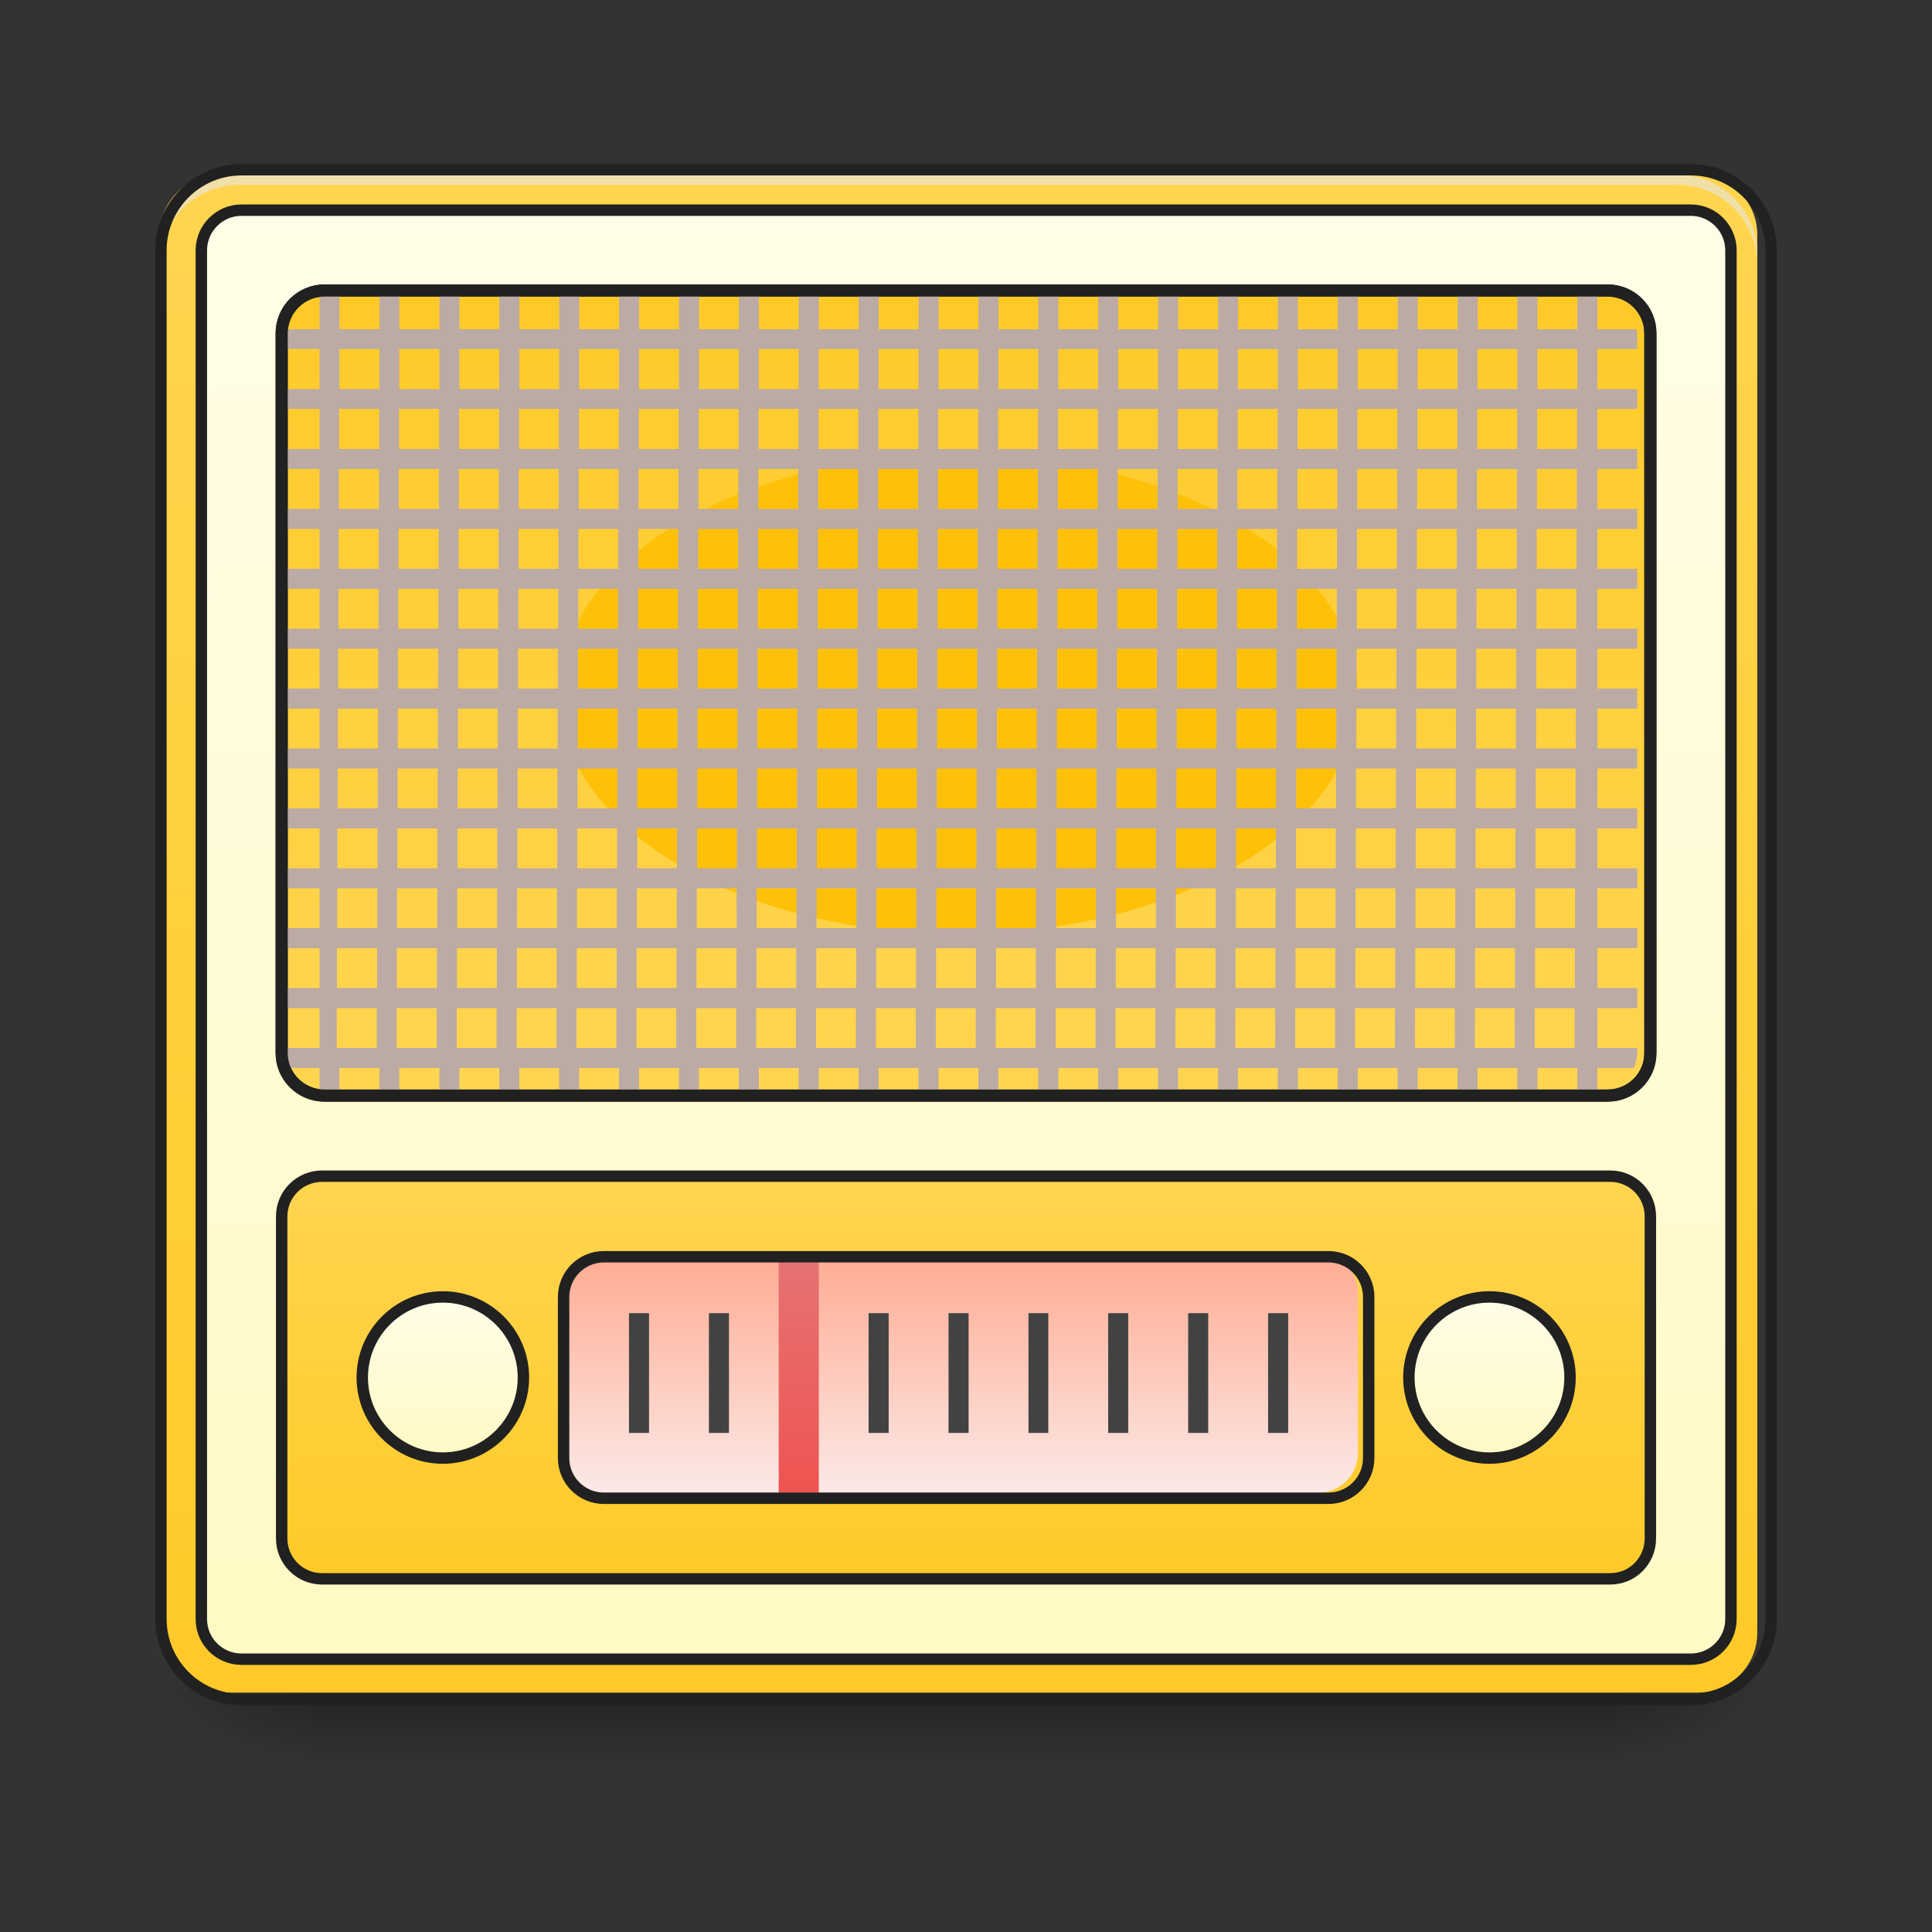 <svg height="32" viewBox="0 0 32 32" width="32" xmlns="http://www.w3.org/2000/svg" xmlns:xlink="http://www.w3.org/1999/xlink"><rect x="0" y="0" width="32" height="32" fill="#333333" stroke="none"/><linearGradient id="a" gradientUnits="userSpaceOnUse" x1="15.877" x2="15.877" y1="28.034" y2="29.357"><stop offset="0" stop-opacity=".275"/><stop offset="1" stop-opacity="0"/></linearGradient><linearGradient id="b"><stop offset="0" stop-opacity=".314"/><stop offset=".222" stop-opacity=".275"/><stop offset="1" stop-opacity="0"/></linearGradient><radialGradient id="c" cx="450.909" cy="189.579" gradientTransform="matrix(0 -.078 -.141 -0 53.123 63.595)" gradientUnits="userSpaceOnUse" r="21.167" xlink:href="#b"/><radialGradient id="d" cx="450.909" cy="189.579" gradientTransform="matrix(-0 .078 .141 0 -21.205 -7.527)" gradientUnits="userSpaceOnUse" r="21.167" xlink:href="#b"/><radialGradient id="e" cx="450.909" cy="189.579" gradientTransform="matrix(-0 -.078 .141 -0 -21.205 63.595)" gradientUnits="userSpaceOnUse" r="21.167" xlink:href="#b"/><radialGradient id="f" cx="450.909" cy="189.579" gradientTransform="matrix(0 .078 -.141 0 53.123 -7.527)" gradientUnits="userSpaceOnUse" r="21.167" xlink:href="#b"/><linearGradient id="g"><stop offset="0" stop-color="#ffd54f"/><stop offset="1" stop-color="#ffca28"/></linearGradient><linearGradient id="h" gradientUnits="userSpaceOnUse" x1="15.877" x2="15.877" xlink:href="#g" y1="2.896" y2="28.034"/><linearGradient id="i"><stop offset="0" stop-color="#fffde7"/><stop offset="1" stop-color="#fff9c4"/></linearGradient><linearGradient id="j" gradientUnits="userSpaceOnUse" x1="254" x2="254" xlink:href="#i" y1="-158.083" y2="222.917"/><linearGradient id="k" gradientUnits="userSpaceOnUse" x1="254" x2="254" xlink:href="#g" y1="64.167" y2="-136.917"/><linearGradient id="l" gradientUnits="userSpaceOnUse" x1="254" x2="254" xlink:href="#g" y1="95.917" y2="201.75"/><linearGradient id="m" gradientUnits="userSpaceOnUse" x1="388.056" x2="388.056" xlink:href="#i" y1="127.667" y2="170"/><linearGradient id="n" gradientUnits="userSpaceOnUse" x1="15.877" x2="15.877" y1="20.757" y2="24.726"><stop offset="0" stop-color="#ffab91"/><stop offset="1" stop-color="#fbe9e7"/></linearGradient><linearGradient id="o" gradientTransform="matrix(.063 0 0 .054 0 13.917)" gradientUnits="userSpaceOnUse" x1="211.667" x2="211.667" y1="201.75" y2="127.667"><stop offset="0" stop-color="#ef5350"/><stop offset="1" stop-color="#e57373"/></linearGradient><linearGradient id="p" gradientUnits="userSpaceOnUse" x1="112.889" x2="112.889" xlink:href="#i" y1="127.667" y2="170"/><path d="m5.125 28.035h21.668v1.32h-21.668zm0 0" fill="url(#a)"/><path d="m26.793 28.035h2.645v-1.324h-2.645zm0 0" fill="url(#c)"/><path d="m5.125 28.035h-2.645v1.32h2.645zm0 0" fill="url(#d)"/><path d="m5.125 28.035h-2.645v-1.324h2.645zm0 0" fill="url(#e)"/><path d="m26.793 28.035h2.645v1.32h-2.645zm0 0" fill="url(#f)"/><path d="m3.637 2.895h24.477c.551 0 .992.445.992.992v23.156c0 .547-.441.992-.992.992h-24.477c-.547 0-.992-.445-.992-.992v-23.156c0-.547.445-.992.992-.992zm0 0" fill="url(#h)"/><path d="m63.494-158.068h381.026c5.812 0 10.561 4.75 10.561 10.561v359.841c0 5.874-4.75 10.561-10.561 10.561h-381.026c-5.812 0-10.561-4.687-10.561-10.561v-359.841c0-5.812 4.75-10.561 10.561-10.561zm0 0" fill="url(#j)" stroke="#212121" stroke-linecap="square" stroke-linejoin="round" stroke-width="3" transform="matrix(.063 0 0 .063 0 13.439)"/><path d="m85.304-136.945h337.343c6.249 0 11.249 5.062 11.249 11.249v189.232c0 6.187-5 11.186-11.249 11.186h-337.343c-6.187 0-11.249-5-11.249-11.186v-189.232c0-6.187 5.062-11.249 11.249-11.249zm0 0" fill="url(#k)" stroke="#212121" stroke-linecap="square" stroke-linejoin="round" stroke-width="3.188" transform="matrix(.063 0 0 .063 0 13.439)"/><path d="m3.969 2.895c-.734 0-1.324.59-1.324 1.324v.164c0-.73.59-1.32 1.324-1.32h23.816c.73 0 1.32.59 1.32 1.32v-.164c0-.734-.59-1.324-1.32-1.324zm0 0" fill="#e6e6e6" fill-opacity=".588"/><path d="m84.679 95.908h338.655c5.874 0 10.561 4.75 10.561 10.561v84.679c0 5.874-4.687 10.624-10.561 10.624h-338.655c-5.874 0-10.624-4.75-10.624-10.624v-84.679c0-5.812 4.75-10.561 10.624-10.561zm0 0" fill="url(#l)" stroke="#212121" stroke-linecap="square" stroke-linejoin="round" stroke-width="3" transform="matrix(.063 0 0 .063 0 13.439)"/><path d="m391.588 127.655c11.686 0 21.185 9.499 21.185 21.185s-9.499 21.185-21.185 21.185-21.185-9.499-21.185-21.185 9.499-21.185 21.185-21.185zm0 0" fill="url(#m)" stroke="#212121" stroke-linecap="round" stroke-width="3" transform="matrix(.063 0 0 .063 0 13.439)"/><path d="m9.922 20.758h11.91c.363 0 .66.297.66.66v2.648c0 .363-.297.66-.66.66h-11.91c-.363 0-.66-.297-.66-.66v-2.648c0-.363.297-.66.66-.66zm0 0" fill="url(#n)"/><g fill="#424242"><path d="m15.711 21.75h.332v1.984h-.332zm0 0"/><path d="m17.035 21.75h.328v1.984h-.328zm0 0"/><path d="m18.355 21.75h.332v1.984h-.332zm0 0"/><path d="m19.68 21.75h.332v1.984h-.332zm0 0"/><path d="m21.004 21.75h.332v1.984h-.332zm0 0"/><path d="m10.418 21.75h.332v1.984h-.332zm0 0"/><path d="m11.742 21.75h.332v1.984h-.332zm0 0"/></g><path d="m12.898 20.758h.664v3.969h-.664zm0 0" fill="url(#o)"/><path d="m14.387 21.75h.332v1.984h-.332zm0 0" fill="#424242"/><path d="m158.735 117.093h190.544c5.812 0 10.561 4.75 10.561 10.561v42.371c0 5.812-4.75 10.561-10.561 10.561h-190.544c-5.812 0-10.561-4.75-10.561-10.561v-42.371c0-5.812 4.75-10.561 10.561-10.561zm0 0" fill="none" stroke="#212121" stroke-linecap="square" stroke-linejoin="bevel" stroke-width="3" transform="matrix(.063 0 0 .063 0 13.439)"/><path d="m15.875 7.527c3.656 0 6.617 1.777 6.617 3.969s-2.961 3.969-6.617 3.969c-3.652 0-6.613-1.777-6.613-3.969s2.961-3.969 6.613-3.969zm0 0" fill="#ffc107"/><path d="m5.332 4.879c-.012 0-.027.004-.039.004v.57h-.648c-.008.043-.016.086-.016.129v.199h.664v.664h-.664v.328h.664v.664h-.664v.332h.664v.66h-.664v.332h.664v.66h-.664v.332h.664v.66h-.664v.332h.664v.66h-.664v.332h.664v.66h-.664v.332h.664v.66h-.664v.332h.664v.66h-.664v.332h.664v.66h-.664v.332h.664v.66h-.664v.332h.664v.66h-.664v.051c0 .098.023.195.059.281h.605v.418h.039.289v-.418h.664v.418h.328v-.418h.664v.418h.332v-.418h.66v.418h.332v-.418h.66v.418h.332v-.418h.66v.418h.332v-.418h.66v.418h.332v-.418h.66v.418h.332v-.418h.66v.418h.332v-.418h.66v.418h.332v-.418h.66v.418h.332v-.418h.66v.418h.332v-.418h.66v.418h.332v-.418h.66v.418h.332v-.418h.66v.418h.332v-.418h.66v.418h.332v-.418h.66v.418h.332v-.418h.66v.418h.332v-.418h.66v.418h.332v-.418h.66v.418h.332v-.418h.66v.418h.332v-.418h.66v.418h.289.043v-.418h.602c.039-.086.059-.184.059-.281v-.051h-.66v-.66h.66v-.332h-.66v-.66h.66v-.332h-.66v-.66h.66v-.332h-.66v-.66h.66v-.332h-.66v-.66h.66v-.332h-.66v-.66h.66v-.332h-.66v-.66h.66v-.332h-.66v-.66h.66v-.332h-.66v-.66h.66v-.332h-.66v-.66h.66v-.332h-.66v-.664h.66v-.328h-.66v-.664h.66v-.199c0-.043-.004-.086-.012-.129h-.648v-.57c-.016 0-.027-.004-.043-.004h-.289v.574h-.66v-.574h-.332v.574h-.66v-.574h-.332v.574h-.66v-.574h-.332v.574h-.66v-.574h-.332v.574h-.66v-.574h-.332v.574h-.66v-.574h-.332v.574h-.66v-.574h-.332v.574h-.66v-.574h-.332v.574h-.66v-.574h-.332v.574h-.66v-.574h-.332v.574h-.66v-.574h-.332v.574h-.66v-.574h-.332v.574h-.66v-.574h-.332v.574h-.66v-.574h-.332v.574h-.66v-.574h-.332v.574h-.66v-.574h-.332v.574h-.66v-.574h-.332v.574h-.66v-.574h-.332v.574h-.66v-.574h-.332v.574h-.664v-.574h-.328v.574h-.664v-.574zm.289.902h.664v.664h-.664zm.992 0h.664v.664h-.664zm.996 0h.66v.664h-.66zm.992 0h.66v.664h-.66zm.992 0h.66v.664h-.66zm.992 0h.66v.664h-.66zm.992 0h.66v.664h-.66zm.992 0h.66v.664h-.66zm.992 0h.66v.664h-.66zm.992 0h.66v.664h-.66zm.992 0h.66v.664h-.66zm.992 0h.66v.664h-.66zm.992 0h.66v.664h-.66zm.992 0h.66v.664h-.66zm.992 0h.66v.664h-.66zm.992 0h.66v.664h-.66zm.992 0h.66v.664h-.66zm.992 0h.66v.664h-.66zm.992 0h.66v.664h-.66zm.992 0h.66v.664h-.66zm.992 0h.66v.664h-.66zm-19.848.992h.664v.664h-.664zm.992 0h.664v.664h-.664zm.996 0h.66v.664h-.66zm.992 0h.66v.664h-.66zm.992 0h.66v.664h-.66zm.992 0h.66v.664h-.66zm.992 0h.66v.664h-.66zm.992 0h.66v.664h-.66zm.992 0h.66v.664h-.66zm.992 0h.66v.664h-.66zm.992 0h.66v.664h-.66zm.992 0h.66v.664h-.66zm.992 0h.66v.664h-.66zm.992 0h.66v.664h-.66zm.992 0h.66v.664h-.66zm.992 0h.66v.664h-.66zm.992 0h.66v.664h-.66zm.992 0h.66v.664h-.66zm.992 0h.66v.664h-.66zm.992 0h.66v.664h-.66zm.992 0h.66v.664h-.66zm-19.848.996h.664v.66h-.664zm.992 0h.664v.66h-.664zm.996 0h.66v.66h-.66zm.992 0h.66v.66h-.66zm.992 0h.66v.66h-.66zm.992 0h.66v.66h-.66zm.992 0h.66v.66h-.66zm.992 0h.66v.66h-.66zm.992 0h.66v.66h-.66zm.992 0h.66v.66h-.66zm.992 0h.66v.66h-.66zm.992 0h.66v.66h-.66zm.992 0h.66v.66h-.66zm.992 0h.66v.66h-.66zm.992 0h.66v.66h-.66zm.992 0h.66v.66h-.66zm.992 0h.66v.66h-.66zm.992 0h.66v.66h-.66zm.992 0h.66v.66h-.66zm.992 0h.66v.66h-.66zm.992 0h.66v.66h-.66zm-19.848.992h.664v.66h-.664zm.992 0h.664v.66h-.664zm.996 0h.66v.66h-.66zm.992 0h.66v.66h-.66zm.992 0h.66v.66h-.66zm.992 0h.66v.66h-.66zm.992 0h.66v.66h-.66zm.992 0h.66v.66h-.66zm.992 0h.66v.66h-.66zm.992 0h.66v.66h-.66zm.992 0h.66v.66h-.66zm.992 0h.66v.66h-.66zm.992 0h.66v.66h-.66zm.992 0h.66v.66h-.66zm.992 0h.66v.66h-.66zm.992 0h.66v.66h-.66zm.992 0h.66v.66h-.66zm.992 0h.66v.66h-.66zm.992 0h.66v.66h-.66zm.992 0h.66v.66h-.66zm.992 0h.66v.66h-.66zm-19.848.992h.664v.66h-.664zm.992 0h.664v.66h-.664zm.996 0h.66v.66h-.66zm.992 0h.66v.66h-.66zm.992 0h.66v.66h-.66zm.992 0h.66v.66h-.66zm.992 0h.66v.66h-.66zm.992 0h.66v.66h-.66zm.992 0h.66v.66h-.66zm.992 0h.66v.66h-.66zm.992 0h.66v.66h-.66zm.992 0h.66v.66h-.66zm.992 0h.66v.66h-.66zm.992 0h.66v.66h-.66zm.992 0h.66v.66h-.66zm.992 0h.66v.66h-.66zm.992 0h.66v.66h-.66zm.992 0h.66v.66h-.66zm.992 0h.66v.66h-.66zm.992 0h.66v.66h-.66zm.992 0h.66v.66h-.66zm-19.848.992h.664v.66h-.664zm.992 0h.664v.66h-.664zm.996 0h.66v.66h-.66zm.992 0h.66v.66h-.66zm.992 0h.66v.66h-.66zm.992 0h.66v.66h-.66zm.992 0h.66v.66h-.66zm.992 0h.66v.66h-.66zm.992 0h.66v.66h-.66zm.992 0h.66v.66h-.66zm.992 0h.66v.66h-.66zm.992 0h.66v.66h-.66zm.992 0h.66v.66h-.66zm.992 0h.66v.66h-.66zm.992 0h.66v.66h-.66zm.992 0h.66v.66h-.66zm.992 0h.66v.66h-.66zm.992 0h.66v.66h-.66zm.992 0h.66v.66h-.66zm.992 0h.66v.66h-.66zm.992 0h.66v.66h-.66zm-19.848.992h.664v.66h-.664zm.992 0h.664v.66h-.664zm.996 0h.66v.66h-.66zm.992 0h.66v.66h-.66zm.992 0h.66v.66h-.66zm.992 0h.66v.66h-.66zm.992 0h.66v.66h-.66zm.992 0h.66v.66h-.66zm.992 0h.66v.66h-.66zm.992 0h.66v.66h-.66zm.992 0h.66v.66h-.66zm.992 0h.66v.66h-.66zm.992 0h.66v.66h-.66zm.992 0h.66v.66h-.66zm.992 0h.66v.66h-.66zm.992 0h.66v.66h-.66zm.992 0h.66v.66h-.66zm.992 0h.66v.66h-.66zm.992 0h.66v.66h-.66zm.992 0h.66v.66h-.66zm.992 0h.66v.66h-.66zm-19.848.992h.664v.66h-.664zm.992 0h.664v.66h-.664zm.996 0h.66v.66h-.66zm.992 0h.66v.66h-.66zm.992 0h.66v.66h-.66zm.992 0h.66v.66h-.66zm.992 0h.66v.66h-.66zm.992 0h.66v.66h-.66zm.992 0h.66v.66h-.66zm.992 0h.66v.66h-.66zm.992 0h.66v.66h-.66zm.992 0h.66v.66h-.66zm.992 0h.66v.66h-.66zm.992 0h.66v.66h-.66zm.992 0h.66v.66h-.66zm.992 0h.66v.66h-.66zm.992 0h.66v.66h-.66zm.992 0h.66v.66h-.66zm.992 0h.66v.66h-.66zm.992 0h.66v.66h-.66zm.992 0h.66v.66h-.66zm-19.848.992h.664v.66h-.664zm.992 0h.664v.66h-.664zm.996 0h.66v.66h-.66zm.992 0h.66v.66h-.66zm.992 0h.66v.66h-.66zm.992 0h.66v.66h-.66zm.992 0h.66v.66h-.66zm.992 0h.66v.66h-.66zm.992 0h.66v.66h-.66zm.992 0h.66v.66h-.66zm.992 0h.66v.66h-.66zm.992 0h.66v.66h-.66zm.992 0h.66v.66h-.66zm.992 0h.66v.66h-.66zm.992 0h.66v.66h-.66zm.992 0h.66v.66h-.66zm.992 0h.66v.66h-.66zm.992 0h.66v.66h-.66zm.992 0h.66v.66h-.66zm.992 0h.66v.66h-.66zm.992 0h.66v.66h-.66zm-19.848.992h.664v.66h-.664zm.992 0h.664v.66h-.664zm.996 0h.66v.66h-.66zm.992 0h.66v.66h-.66zm.992 0h.66v.66h-.66zm.992 0h.66v.66h-.66zm.992 0h.66v.66h-.66zm.992 0h.66v.66h-.66zm.992 0h.66v.66h-.66zm.992 0h.66v.66h-.66zm.992 0h.66v.66h-.66zm.992 0h.66v.66h-.66zm.992 0h.66v.66h-.66zm.992 0h.66v.66h-.66zm.992 0h.66v.66h-.66zm.992 0h.66v.66h-.66zm.992 0h.66v.66h-.66zm.992 0h.66v.66h-.66zm.992 0h.66v.66h-.66zm.992 0h.66v.66h-.66zm.992 0h.66v.66h-.66zm-19.848.992h.664v.66h-.664zm.992 0h.664v.66h-.664zm.996 0h.66v.66h-.66zm.992 0h.66v.66h-.66zm.992 0h.66v.66h-.66zm.992 0h.66v.66h-.66zm.992 0h.66v.66h-.66zm.992 0h.66v.66h-.66zm.992 0h.66v.66h-.66zm.992 0h.66v.66h-.66zm.992 0h.66v.66h-.66zm.992 0h.66v.66h-.66zm.992 0h.66v.66h-.66zm.992 0h.66v.66h-.66zm.992 0h.66v.66h-.66zm.992 0h.66v.66h-.66zm.992 0h.66v.66h-.66zm.992 0h.66v.66h-.66zm.992 0h.66v.66h-.66zm.992 0h.66v.66h-.66zm.992 0h.66v.66h-.66zm-19.848.992h.664v.66h-.664zm.992 0h.664v.66h-.664zm.996 0h.66v.66h-.66zm.992 0h.66v.66h-.66zm.992 0h.66v.66h-.66zm.992 0h.66v.66h-.66zm.992 0h.66v.66h-.66zm.992 0h.66v.66h-.66zm.992 0h.66v.66h-.66zm.992 0h.66v.66h-.66zm.992 0h.66v.66h-.66zm.992 0h.66v.66h-.66zm.992 0h.66v.66h-.66zm.992 0h.66v.66h-.66zm.992 0h.66v.66h-.66zm.992 0h.66v.66h-.66zm.992 0h.66v.66h-.66zm.992 0h.66v.66h-.66zm.992 0h.66v.66h-.66zm.992 0h.66v.66h-.66zm.992 0h.66v.66h-.66zm0 0" fill="#bcaaa4"/><path d="m63.494-168.692h381.026c11.686 0 21.123 9.499 21.123 21.185v359.841c0 11.686-9.437 21.185-21.123 21.185h-381.026c-11.686 0-21.185-9.499-21.185-21.185v-359.841c0-11.686 9.499-21.185 21.185-21.185zm0 0" fill="none" stroke="#212121" stroke-linecap="square" stroke-linejoin="bevel" stroke-width="3" transform="matrix(.063 0 0 .063 0 13.439)"/><path d="m116.426 127.655c11.686 0 21.185 9.499 21.185 21.185s-9.499 21.185-21.185 21.185-21.185-9.499-21.185-21.185 9.499-21.185 21.185-21.185zm0 0" fill="url(#p)" stroke="#212121" stroke-linecap="round" stroke-width="3" transform="matrix(.063 0 0 .063 0 13.439)"/><path d="m85.304-136.945h337.343c6.249 0 11.249 5.062 11.249 11.249v189.232c0 6.187-5 11.186-11.249 11.186h-337.343c-6.187 0-11.249-5-11.249-11.186v-189.232c0-6.187 5.062-11.249 11.249-11.249zm0 0" fill="none" stroke="#212121" stroke-linecap="square" stroke-linejoin="round" stroke-width="3.188" transform="matrix(.063 0 0 .063 0 13.439)"/></svg>